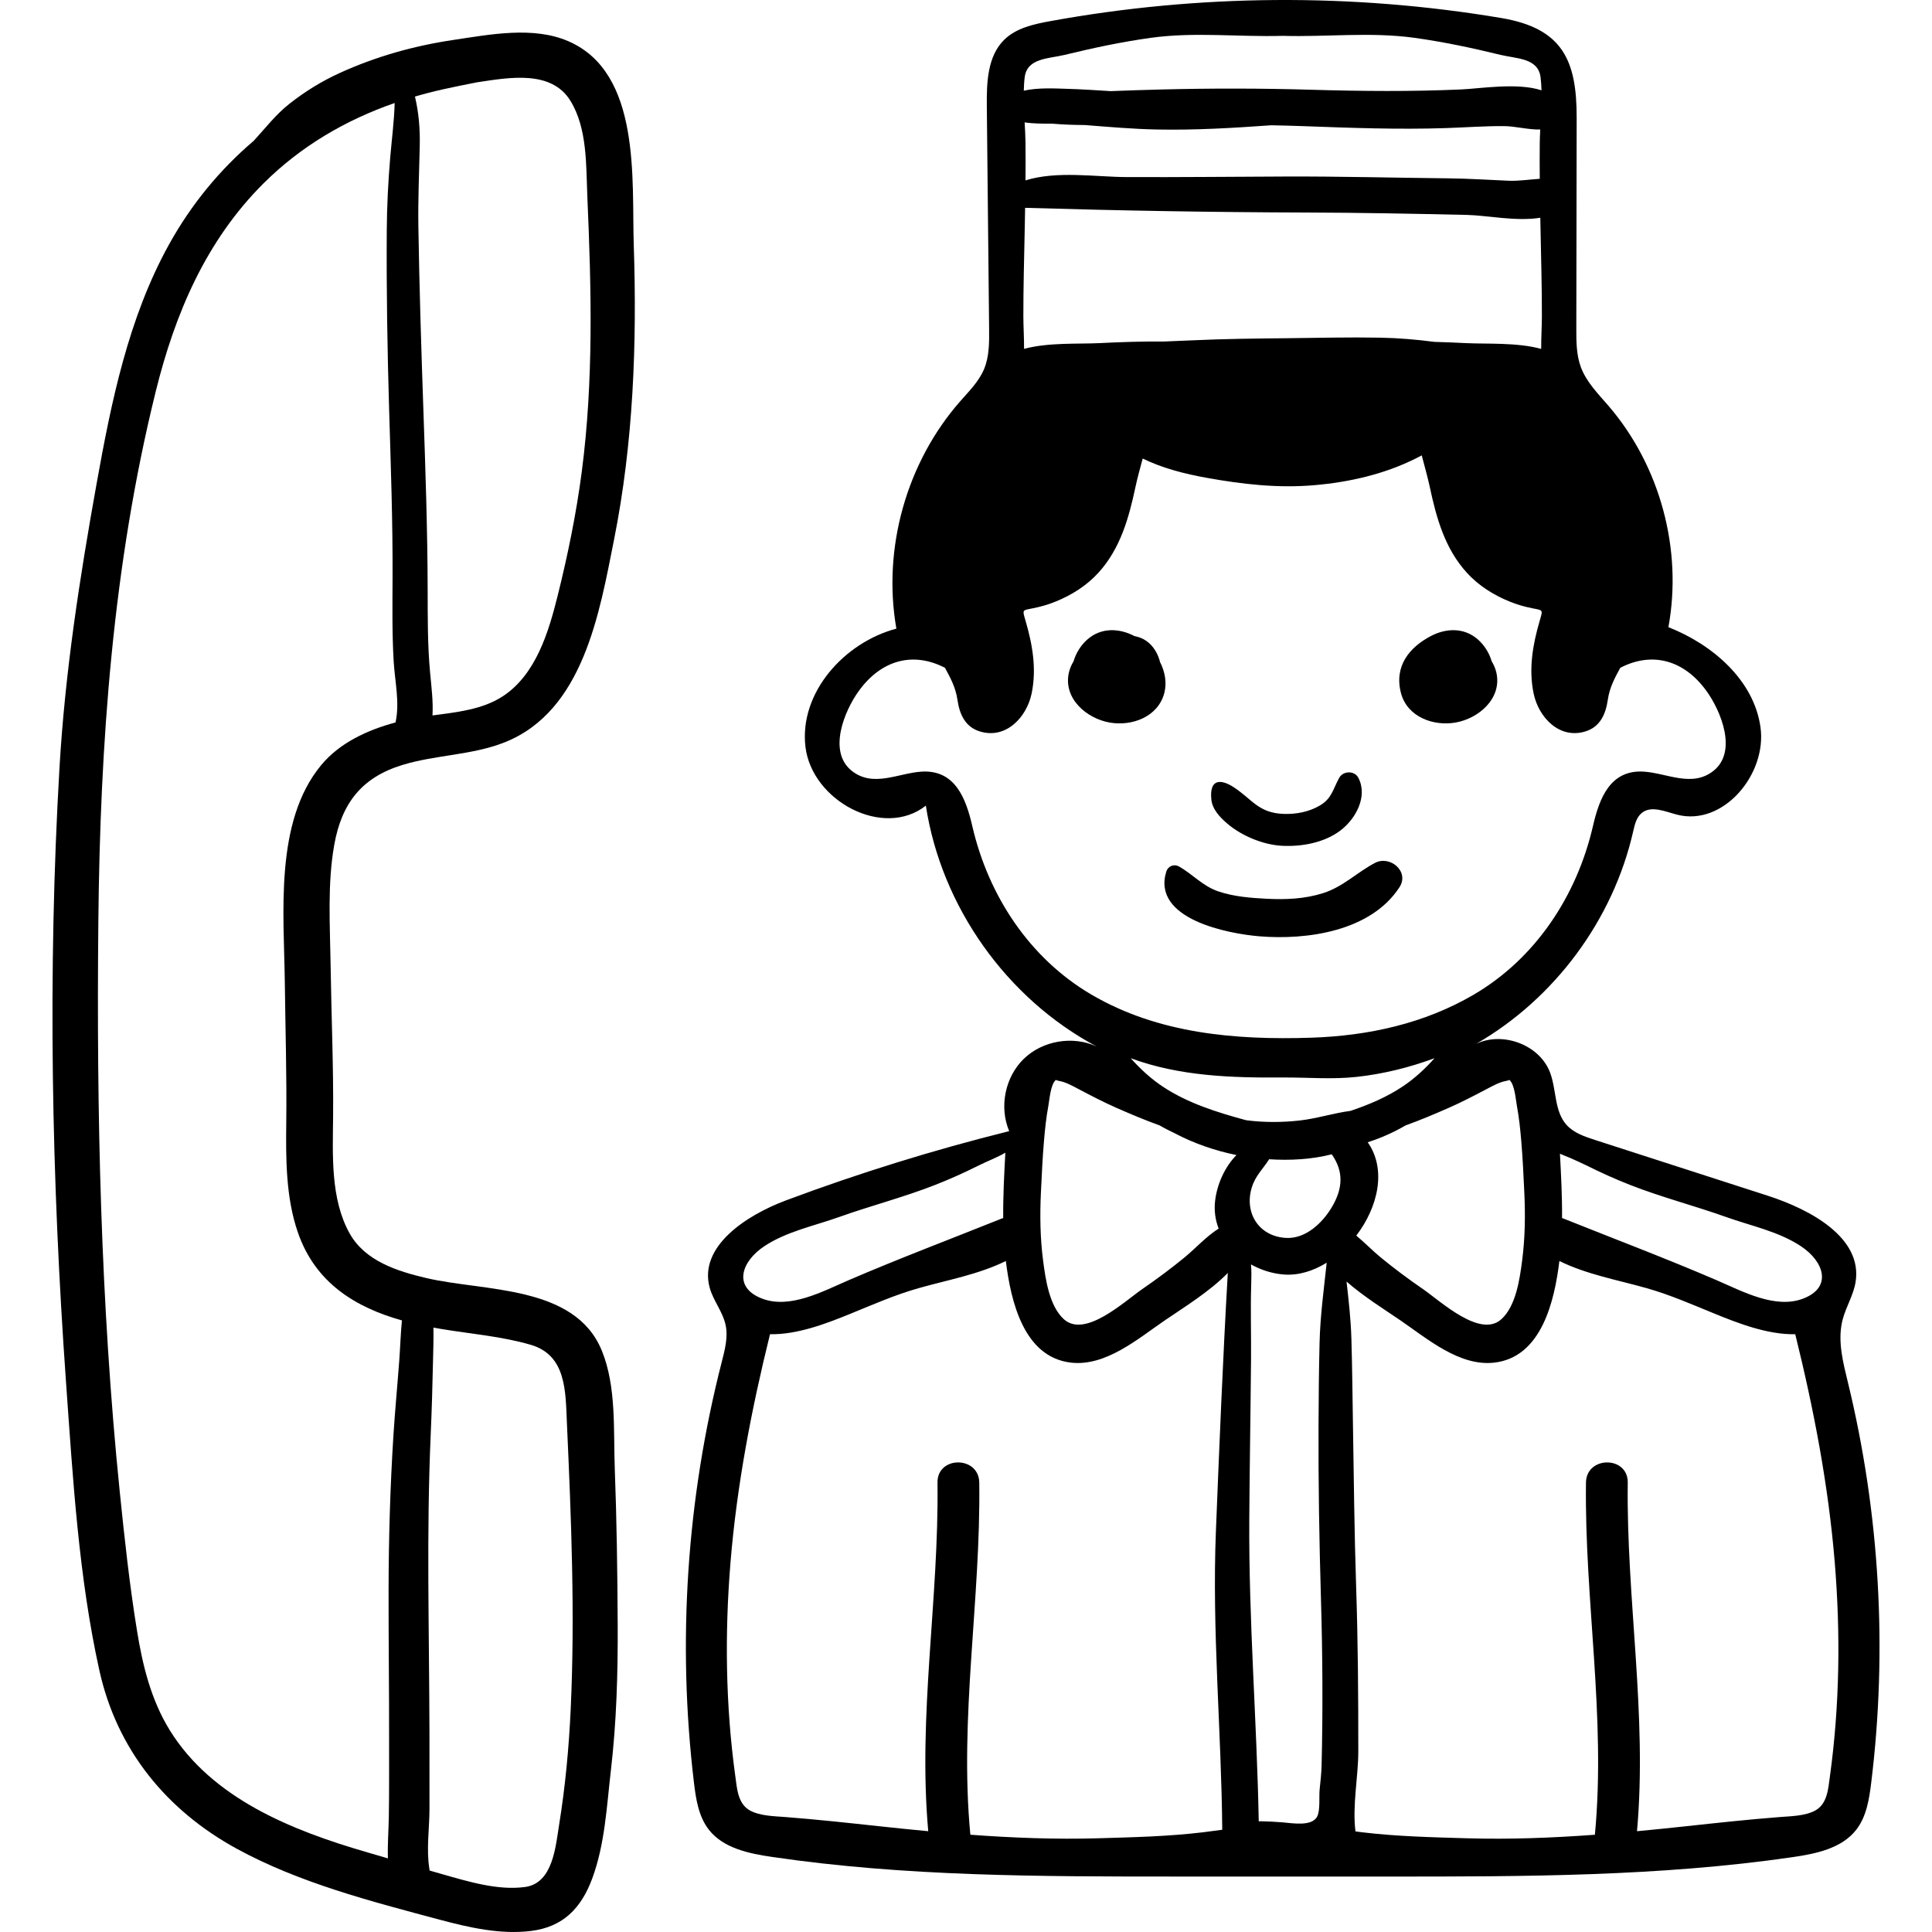 <?xml version="1.0" encoding="iso-8859-1"?>
<!-- Generator: Adobe Illustrator 19.0.0, SVG Export Plug-In . SVG Version: 6.00 Build 0)  -->
<svg version="1.1" id="Capa_1" xmlns="http://www.w3.org/2000/svg" xmlns:xlink="http://www.w3.org/1999/xlink" x="0px" y="0px"
	 viewBox="0 0 512 512" style="enable-background:new 0 0 512 512;" xml:space="preserve">
<g>
	<g>
		<path d="M162.922,389.18c-0.379-10.089,0.474-21.74-3.446-31.278c-7.164-17.43-31.097-15.591-46.511-19.207
			c-7.663-1.798-16.191-4.492-20.286-11.79c-5.157-9.188-4.488-20.945-4.4-31.122c0.115-13.299-0.465-26.58-0.659-39.875
			c-0.154-10.532-0.894-21.63,0.967-32.044c1.964-10.999,7.277-17.844,18.055-21.141c8.864-2.711,18.456-2.567,27.095-5.997
			c20.865-8.285,25.121-34.301,28.993-53.713c5.124-25.697,6.09-51.93,5.226-78.059c-0.57-17.229,2.049-45.667-17.361-54.042
			c-9.316-4.02-20.733-1.772-30.414-0.333c-10.448,1.553-20.595,4.395-30.214,8.791c-4.778,2.184-9.172,4.906-13.295,8.156
			c-3.638,2.866-6.373,6.484-9.469,9.826c-8.849,7.528-16.488,16.725-22.433,27.475c-10.792,19.513-15.286,41.711-19.184,63.435
			c-4.495,25.048-8.35,49.9-9.828,75.341c-3.14,54.067-2.101,108.91,1.756,162.911c1.803,25.252,3.34,51.476,8.841,76.245
			c4.643,20.907,17.734,36.999,36.451,47.208c16.573,9.04,35.584,13.924,53.752,18.78c7.76,2.074,16.11,3.978,24.173,2.974
			c8.508-1.059,13.294-6.029,16.208-13.874c3.378-9.099,3.839-19.09,4.952-28.645c1.496-12.846,1.867-25.659,1.806-38.585
			C163.629,416.8,163.441,402.991,162.922,389.18z M117.306,23.694c3.021-0.675,6.065-1.291,9.118-1.882
			c8.41-1.26,19.631-3.363,24.729,4.876c4.56,7.372,4.146,17.328,4.51,25.665c1.061,24.233,1.662,48.472-1.479,72.593
			c-1.44,11.056-3.693,22.051-6.384,32.869c-2.396,9.63-5.763,20.956-14.55,26.702c-5.403,3.533-12.151,4.219-18.634,5.078
			c0.21-3.788-0.292-7.624-0.643-11.42c-0.67-7.251-0.622-14.583-0.638-21.858c-0.036-16.073-0.594-32.085-1.149-48.146
			c-0.554-15.993-1.055-31.996-1.311-47.998c-0.114-7.146,0.197-14.248,0.361-21.389c0.111-4.795-0.278-8.973-1.266-13.196
			C112.385,24.882,114.83,24.246,117.306,23.694z M105.816,360.454c-0.489,6.628-1.129,13.245-1.55,19.878
			c-0.862,13.619-1.263,27.271-1.288,40.917c-0.024,13.309,0.164,26.62,0.134,39.93c-0.015,6.774,0.05,13.557-0.07,20.33
			c-0.066,3.703-0.361,7.339-0.241,10.981c-1.857-0.546-3.714-1.094-5.572-1.634c-19.669-5.707-41.021-14.139-52.275-32.388
			c-4.915-7.972-7.143-17.058-8.631-26.218c-1.986-12.221-3.332-24.572-4.583-36.887c-5.095-50.13-6.167-100.598-5.679-150.954
			c0.46-47.315,3.811-94.56,15.207-140.651c5.1-20.622,13.319-39.983,28.576-55.17c9.931-9.885,21.788-16.784,34.749-21.292
			c-0.134,4.849-0.793,9.854-1.174,14.367c-0.555,6.551-0.882,13.021-0.922,19.601c-0.097,15.642,0.153,31.27,0.616,46.904
			c0.444,15.006,0.99,29.978,0.921,44.992c-0.034,7.34-0.135,14.712,0.29,22.043c0.306,5.289,1.669,11,0.493,16.255
			c-7.429,1.996-14.822,5.383-19.759,11.375c-12.377,15.029-9.795,39.337-9.577,57.479c0.149,12.371,0.532,24.721,0.383,37.094
			c-0.117,9.701-0.128,19.966,3.092,29.243c4.643,13.375,15.261,19.808,27.563,23.278
			C106.166,353.456,106.068,357.046,105.816,360.454z M151.236,453.079c-0.47,10.05-1.424,20.336-3.029,30.279
			c-0.973,6.031-1.658,15.7-9.055,16.714c-7.21,0.988-15.141-1.466-21.99-3.405c-1.109-0.314-2.215-0.644-3.323-0.962
			c-0.013-0.161-0.028-0.323-0.055-0.488c-0.835-5.178,0.025-10.625,0.034-15.846c0.01-6.778,0.007-13.555-0.01-20.332
			c-0.034-13.317-0.23-26.633-0.291-39.952c-0.059-12.929,0.054-25.837,0.618-38.755c0.29-6.622,0.485-13.251,0.624-19.878
			c0.058-2.788,0.168-5.71,0.105-8.622c0.815,0.149,1.633,0.293,2.453,0.427c7.763,1.266,15.741,1.916,23.317,4.123
			c9.487,2.764,9.226,12.374,9.603,20.701C151.38,402.328,152.416,427.816,151.236,453.079z"/>
	</g>
</g>
<g>
	<g>
		<path d="M307.428,175.454c-0.252-0.979-0.617-1.931-1.126-2.815c-1.394-2.417-3.429-3.675-5.654-4.068
			c-3.976-2.092-8.752-2.348-12.431,0.849c-1.777,1.544-3.042,3.602-3.713,5.827c-0.595,0.987-1.032,2.038-1.26,3.096
			c-1.462,6.783,4.701,12.061,10.816,13.138c5.906,1.04,12.826-1.49,14.484-7.793C309.278,180.894,308.724,178.001,307.428,175.454z
			"/>
	</g>
</g>
<g>
	<g>
		<path d="M489.717,366.357c-1.262-5.185-2.667-10.599-1.598-15.788c0.057-0.277,0.121-0.553,0.192-0.829
			c0.884-3.41,2.871-6.496,3.436-9.973c1.909-11.764-11.944-19.232-23.286-22.894c-15.266-4.928-30.532-9.856-45.798-14.783
			c-2.738-0.885-5.613-1.854-7.529-4.002c-3.23-3.621-2.638-9.175-4.302-13.732c-2.727-7.471-12.586-11.117-19.646-7.722
			c20.803-11.973,36.293-32.869,41.621-56.282c0.41-1.802,0.852-3.768,2.294-4.924c2.544-2.041,6.204-0.34,9.364,0.473
			c12.202,3.136,23.823-10.694,22.085-23.173c-1.739-12.479-12.681-21.907-24.403-26.524c3.777-20.536-2.178-42.647-15.756-58.51
			c-2.789-3.258-5.951-6.38-7.444-10.401c-1.202-3.238-1.211-6.778-1.206-10.232c0.031-18.619,0.063-37.238,0.094-55.859
			c0.025-15.157-3.683-23.694-19.999-26.434c-39.498-6.631-80.148-6.345-119.55,0.841c-4.351,0.794-8.949,1.803-12.118,4.888
			c-4.481,4.362-4.712,11.366-4.648,17.62c0.203,19.677,0.405,39.354,0.608,59.031c0.037,3.61,0.053,7.336-1.34,10.667
			c-1.367,3.269-3.956,5.837-6.295,8.497c-14.259,16.207-20.67,39.021-16.942,60.284c-13.898,3.686-25.809,17.069-24.092,31.344
			c1.717,14.275,20.616,24.463,31.904,15.557c4.099,26.734,21.389,51.119,45.261,63.833c-6.288-2.919-14.311-1.565-19.292,3.257
			c-4.981,4.822-6.594,12.798-3.88,19.177c-20.047,4.983-39.809,11.113-59.157,18.35c-10.599,3.965-23.243,12.284-20.205,23.185
			c0.955,3.43,3.441,6.311,4.196,9.79c0.704,3.247-0.18,6.6-1.005,9.818c-9.311,36.3-11.825,74.332-7.371,111.54
			c0.524,4.379,1.235,8.974,3.952,12.45c3.825,4.895,10.532,6.292,16.678,7.2c35.188,5.19,70.907,5.204,106.474,5.206
			c19.003,0.001,38.006,0.003,57.009,0.005c35.759,0.003,71.666-0.004,107.054-5.148c6.204-0.903,12.981-2.3,16.839-7.243
			c2.705-3.466,3.43-8.037,3.968-12.401C500.24,437.145,498.141,400.987,489.717,366.357z M416.201,306.905
			c1.405,0.646,2.837,1.25,4.207,1.936c3.79,1.897,7.638,3.63,11.585,5.179c8.33,3.269,17.032,5.497,25.458,8.506
			c6.585,2.352,13.856,3.804,19.77,7.704c6.212,4.097,8.418,10.93,0.654,13.907c-7.428,2.848-16.134-1.937-23.023-4.899
			c-13.343-5.74-26.999-10.895-40.477-16.296c-0.142-0.057-0.281-0.102-0.419-0.145c0.052-5.683-0.252-11.368-0.554-17.053
			C414.33,306.155,415.27,306.536,416.201,306.905z M399.131,286.459c0.527-0.092,0.765-0.194,0.857-0.28
			c0.003,0.003,0.005,0.005,0.009,0.009c1.415,1.174,1.687,5.219,1.997,6.888c0.568,3.053,0.889,6.145,1.153,9.239
			c0.39,4.572,0.598,9.181,0.816,13.765c0.285,5.953,0.195,12.006-0.572,17.921c-0.634,4.889-1.62,12.082-5.515,15.61
			c-5.623,5.094-16.071-4.749-20.788-7.998c-3.839-2.645-7.586-5.421-11.188-8.381c-2.154-1.77-4.228-3.936-6.472-5.781
			c5.729-7.479,8.12-17.488,3.03-24.741c3.481-1.114,6.837-2.591,10.015-4.455c3.837-1.378,7.63-2.978,11.52-4.688
			c3.48-1.527,6.737-3.247,10.093-5.005C395.663,287.736,397.354,286.77,399.131,286.459z M271.559,20.438
			c0.659-5.092,6.378-4.869,10.561-5.888c7.565-1.842,15.122-3.454,22.843-4.523c11.651-1.615,23.328-0.188,34.946-0.526
			c11.618,0.338,23.295-1.089,34.947,0.526c7.721,1.07,15.277,2.682,22.843,4.523c4.184,1.018,9.902,0.795,10.561,5.888
			c0.148,1.147,0.218,2.319,0.255,3.499c-6.361-2.107-16.253-0.457-21.23-0.236c-13.291,0.589-26.517,0.471-39.809,0.081
			c-13.405-0.393-26.85-0.402-40.257-0.053c-4.284,0.111-8.572,0.25-12.857,0.419c-3.963-0.249-7.925-0.508-11.896-0.62
			c-2.805-0.08-7.371-0.352-11.152,0.508C271.345,22.822,271.406,21.616,271.559,20.438z M408.053,47.383
			c-2.762,0.182-5.59,0.623-8.248,0.514c-5.304-0.217-10.557-0.579-15.868-0.634c-14.397-0.149-28.768-0.537-43.168-0.484
			c-14.058,0.05-28.123,0.205-42.181,0.149c-8.287-0.033-18.468-1.723-26.825,0.876c0.031-3.298,0.042-6.596,0.005-9.894
			c-0.021-1.789-0.124-3.627-0.229-5.48c2.324,0.35,4.896,0.355,7.244,0.337c2.881,0.251,5.811,0.352,8.745,0.371
			c6.365,0.504,12.712,1.058,19.111,1.184c10.1,0.199,20.164-0.403,30.222-1.123c2.812,0.058,5.626,0.123,8.439,0.227
			c12.627,0.469,25.176,0.937,37.815,0.522c5.131-0.169,10.27-0.559,15.406-0.528c3.124,0.019,6.503,0.991,9.657,0.898
			c-0.062,1.21-0.113,2.413-0.127,3.592C408.015,41.068,408.025,44.225,408.053,47.383z M271.569,60.352
			c0.034-1.758,0.066-3.517,0.097-5.275c24.857,0.741,49.722,1.174,74.625,1.244c14.177,0.04,28.357,0.319,42.529,0.637
			c5.2,0.117,13.085,1.791,19.381,0.744c0.017,0.883,0.032,1.768,0.049,2.651c0.148,7.831,0.382,15.661,0.368,23.495
			c-0.005,2.691-0.205,5.654-0.187,8.607c-6.452-1.753-14.496-1.247-19.981-1.526c-2.789-0.142-5.566-0.254-8.334-0.331
			c-4.689-0.61-9.379-1.017-14.31-1.111c-8.252-0.157-16.516,0.055-24.77,0.144c-8.252,0.089-16.502,0.155-24.748,0.549
			c-2.506,0.12-5.091,0.192-7.691,0.323c-5.708-0.043-11.441,0.132-17.228,0.427c-5.485,0.28-13.528-0.227-19.98,1.526
			c0.018-2.954-0.182-5.916-0.187-8.607C271.187,76.012,271.42,68.184,271.569,60.352z M289.266,263.595
			c-16.484-9.65-27.367-26.328-31.595-44.674c-1.689-7.329-4.554-14.967-13.426-14.432c-6.167,0.373-12.845,4.31-18.531-0.221
			c-6.387-5.089-1.955-15.824,1.818-21.075c6.049-8.418,14.545-10.543,22.898-6.216c1.43,2.657,2.813,5.121,3.305,8.482
			c0.545,3.721,1.969,7.119,5.849,8.351c6.985,2.219,12.5-3.737,13.806-10.009c1.366-6.558,0.234-12.961-1.595-19.25
			c-0.896-3.076-0.939-2.774,1.943-3.351c2.073-0.414,3.975-0.954,5.95-1.752c4.281-1.728,8.268-4.226,11.395-7.658
			c5.816-6.382,8.079-14.513,9.831-22.756c0.503-2.366,1.224-4.905,1.908-7.517c5.24,2.554,11.037,4.047,17.065,5.13
			c9.372,1.686,18.767,2.755,28.29,1.943c9.363-0.799,18.705-2.912,27.137-7.152c0.48-0.242,0.969-0.496,1.463-0.76
			c0.746,2.906,1.569,5.737,2.126,8.354c1.753,8.243,4.017,16.374,9.832,22.756c3.127,3.432,7.115,5.93,11.395,7.658
			c1.975,0.798,3.877,1.338,5.95,1.752c2.883,0.577,2.838,0.275,1.944,3.351c-1.829,6.289-2.961,12.693-1.595,19.25
			c1.306,6.272,6.821,12.228,13.806,10.009c3.88-1.232,5.304-4.631,5.849-8.351c0.492-3.361,1.875-5.825,3.306-8.482
			c8.353-4.328,16.849-2.203,22.898,6.216c3.773,5.251,8.205,15.986,1.818,21.075c-5.686,4.53-12.364,0.594-18.531,0.221
			c-8.872-0.536-11.737,7.103-13.426,14.432c-4.229,18.346-15.111,35.024-31.595,44.674c-13.15,7.7-28.044,10.92-43.083,11.41
			C327.415,275.658,306.939,273.943,289.266,263.595z M202.596,330.229c5.914-3.899,13.184-5.352,19.771-7.704
			c8.425-3.009,17.128-5.237,25.458-8.506c3.948-1.549,7.794-3.281,11.585-5.179c2.307-1.154,4.802-2.059,7.018-3.368
			c-0.307,5.774-0.621,11.55-0.568,17.323c-0.139,0.043-0.278,0.088-0.42,0.145c-13.477,5.4-27.133,10.556-40.477,16.296
			c-6.889,2.963-15.594,7.747-23.022,4.899C194.179,341.158,196.384,334.326,202.596,330.229z M323.909,484.904
			c-1.683,0.232-3.367,0.462-5.056,0.666c-9.181,1.106-18.546,1.322-27.785,1.591c-11.355,0.332-22.642-0.109-33.914-0.938
			c-2.967-31.135,2.77-62.17,2.362-93.32c-0.093-7.118-11.164-7.138-11.07,0c0.404,30.838-5.219,61.564-2.452,92.386
			c-4.357-0.409-8.715-0.854-13.075-1.326c-8.264-0.895-16.52-1.791-24.808-2.431c-2.902-0.224-6.67-0.277-9.313-1.707
			c-3.272-1.772-3.477-5.791-3.941-9.166c-2.578-18.771-2.817-37.792-1.262-56.661c1.682-20.414,5.553-40.552,10.466-60.417
			c7.32,0.158,15.213-2.932,21.387-5.451c5.969-2.435,11.752-4.984,17.976-6.749c7.657-2.171,15.928-3.638,23.138-7.202
			c1.293,10.511,4.67,25.5,17.28,26.935c9.19,1.045,17.726-6.331,24.828-11.187c5.06-3.459,11.792-7.568,16.712-12.579
			c-1.316,22.776-2.236,45.624-3.154,68.418C321.162,432.187,323.681,458.507,323.909,484.904z M322.033,318.096
			c-0.332,2.67,0.034,5.199,0.922,7.499c-3.292,2.062-6.094,5.216-9.04,7.637c-3.603,2.96-7.349,5.736-11.188,8.381
			c-4.717,3.249-15.164,13.092-20.788,7.998c-3.895-3.528-4.88-10.721-5.515-15.61c-0.768-5.915-0.857-11.968-0.572-17.921
			c0.22-4.584,0.428-9.193,0.818-13.765c0.264-3.092,0.585-6.185,1.153-9.239c0.311-1.669,0.583-5.714,1.997-6.888
			c0.004-0.003,0.005-0.006,0.009-0.009c0.093,0.086,0.331,0.188,0.857,0.28c1.776,0.311,3.468,1.276,5.042,2.102
			c3.355,1.758,6.613,3.477,10.091,5.006c3.892,1.71,7.684,3.31,11.52,4.688c1.298,0.76,2.634,1.438,3.988,2.076
			c5.204,2.759,10.91,4.649,16,5.69c0.118,0.024,0.242,0.044,0.361,0.068C324.587,309.241,322.569,313.766,322.033,318.096z
			 M308.104,287.938c-3.134-2.086-5.943-4.69-8.453-7.5c12.947,4.783,26.711,5.205,40.357,5.11
			c6.529-0.045,12.973,0.554,19.502-0.158c7.057-0.77,14.006-2.494,20.66-4.952c-2.511,2.809-5.319,5.414-8.453,7.5
			c-4.237,2.82-8.96,4.828-13.814,6.456c-4.52,0.589-8.929,2.041-13.488,2.552c-4.652,0.521-9.506,0.543-14.18-0.075
			C322.57,294.794,314.742,292.356,308.104,287.938z M350.069,423.823c0.432,14.666,0.523,29.357,0.168,44.026
			c-0.052,2.134-0.299,4.257-0.519,6.377c-0.197,1.914,0.2,5.448-0.636,7.134c-1.38,2.783-6.727,1.775-9.175,1.582
			c-1.941-0.153-3.889-0.266-5.846-0.294c-0.17-0.002-0.319,0.026-0.48,0.036c-0.506-26.727-2.681-53.355-2.507-80.125
			c0.093-14.18,0.346-28.36,0.466-42.539c0.055-6.459-0.165-12.932,0.036-19.387c0.056-1.803,0.114-3.699-0.047-5.548
			c2.643,1.478,5.615,2.422,8.637,2.667c3.906,0.319,7.849-0.914,11.423-3.123c-0.75,7.064-1.708,13.997-1.888,21.189
			c-0.179,7.191-0.238,14.396-0.273,21.589C349.355,392.876,349.615,408.361,350.069,423.823z M352.999,319.829
			c-2.475,4.21-6.953,8.518-12.186,8.233c-7.269-0.396-11.098-6.709-9.092-13.323c0.966-3.187,2.964-4.901,4.611-7.525
			c5.478,0.358,11.285,0.056,16.588-1.312C356.122,310.436,355.885,314.919,352.999,319.829z M484.96,470.659
			c-0.463,3.375-0.669,7.394-3.941,9.166c-2.643,1.431-6.41,1.483-9.313,1.707c-8.288,0.64-16.544,1.535-24.809,2.431
			c-4.36,0.473-8.719,0.917-13.075,1.326c2.766-30.822-2.855-61.547-2.452-92.386c0.094-7.138-10.977-7.118-11.071,0
			c-0.408,31.149,5.33,62.185,2.362,93.32c-11.271,0.829-22.559,1.27-33.914,0.938c-9.239-0.27-18.604-0.485-27.785-1.591
			c-0.585-0.07-1.166-0.156-1.75-0.23c-0.863-6.815,0.749-14.571,0.751-21.117c0.005-14.565-0.083-29.077-0.57-43.635
			c-0.481-14.392-0.613-28.785-0.85-43.183c-0.125-7.553-0.186-15.116-0.412-22.667c-0.153-5.128-0.715-10.114-1.288-15.118
			c4.562,4,10.03,7.386,14.304,10.307c7.102,4.854,15.638,12.232,24.828,11.187c12.61-1.435,15.987-16.424,17.28-26.935
			c7.211,3.564,15.482,5.031,23.139,7.202c6.223,1.765,12.007,4.314,17.976,6.749c6.174,2.52,14.068,5.609,21.387,5.451
			c4.914,19.865,8.784,40.003,10.466,60.417C487.778,432.867,487.538,451.888,484.96,470.659z"/>
	</g>
</g>
<g>
	<g>
		<path d="M396.574,178.341c-0.229-1.058-0.666-2.108-1.26-3.096c-0.67-2.225-1.937-4.282-3.713-5.827
			c-3.678-3.196-8.454-2.94-12.43-0.849c-5.686,2.99-9.772,7.986-7.896,15.116c1.658,6.303,8.578,8.834,14.484,7.794
			C391.873,190.402,398.038,185.124,396.574,178.341z"/>
	</g>
</g>
<g>
	<g>
		<path d="M359.981,206.123c-1.01-1.955-4.038-1.868-5.071,0c-1.681,3.039-1.937,5.484-5.158,7.36
			c-2.929,1.707-6.283,2.33-9.653,2.205c-6.628-0.245-8.299-3.905-13.156-7.069c-3.23-2.104-6.479-2.418-5.928,3.216
			c0.261,2.668,2.293,4.764,4.217,6.416c3.755,3.227,9.439,5.599,14.398,5.884c5.269,0.301,11.308-0.789,15.591-4.039
			C359.291,217.006,362.543,211.082,359.981,206.123z"/>
	</g>
</g>
<g>
	<g>
		<path d="M364.415,228.663c-4.792,2.499-8.415,6.306-13.721,8.006c-4.887,1.567-9.953,1.77-15.041,1.51
			c-4.246-0.217-8.642-0.563-12.7-1.922c-4.245-1.42-6.783-4.532-10.54-6.646c-1.306-0.736-2.899-0.055-3.335,1.356
			c-3.906,12.657,16.457,16.484,24.666,17.162c12.673,1.046,29.551-1.339,37.131-13.006
			C373.587,230.95,368.372,226.599,364.415,228.663z"/>
	</g>
</g>
<g>
</g>
<g>
</g>
<g>
</g>
<g>
</g>
<g>
</g>
<g>
</g>
<g>
</g>
<g>
</g>
<g>
</g>
<g>
</g>
<g>
</g>
<g>
</g>
<g>
</g>
<g>
</g>
<g>
</g>
</svg>

